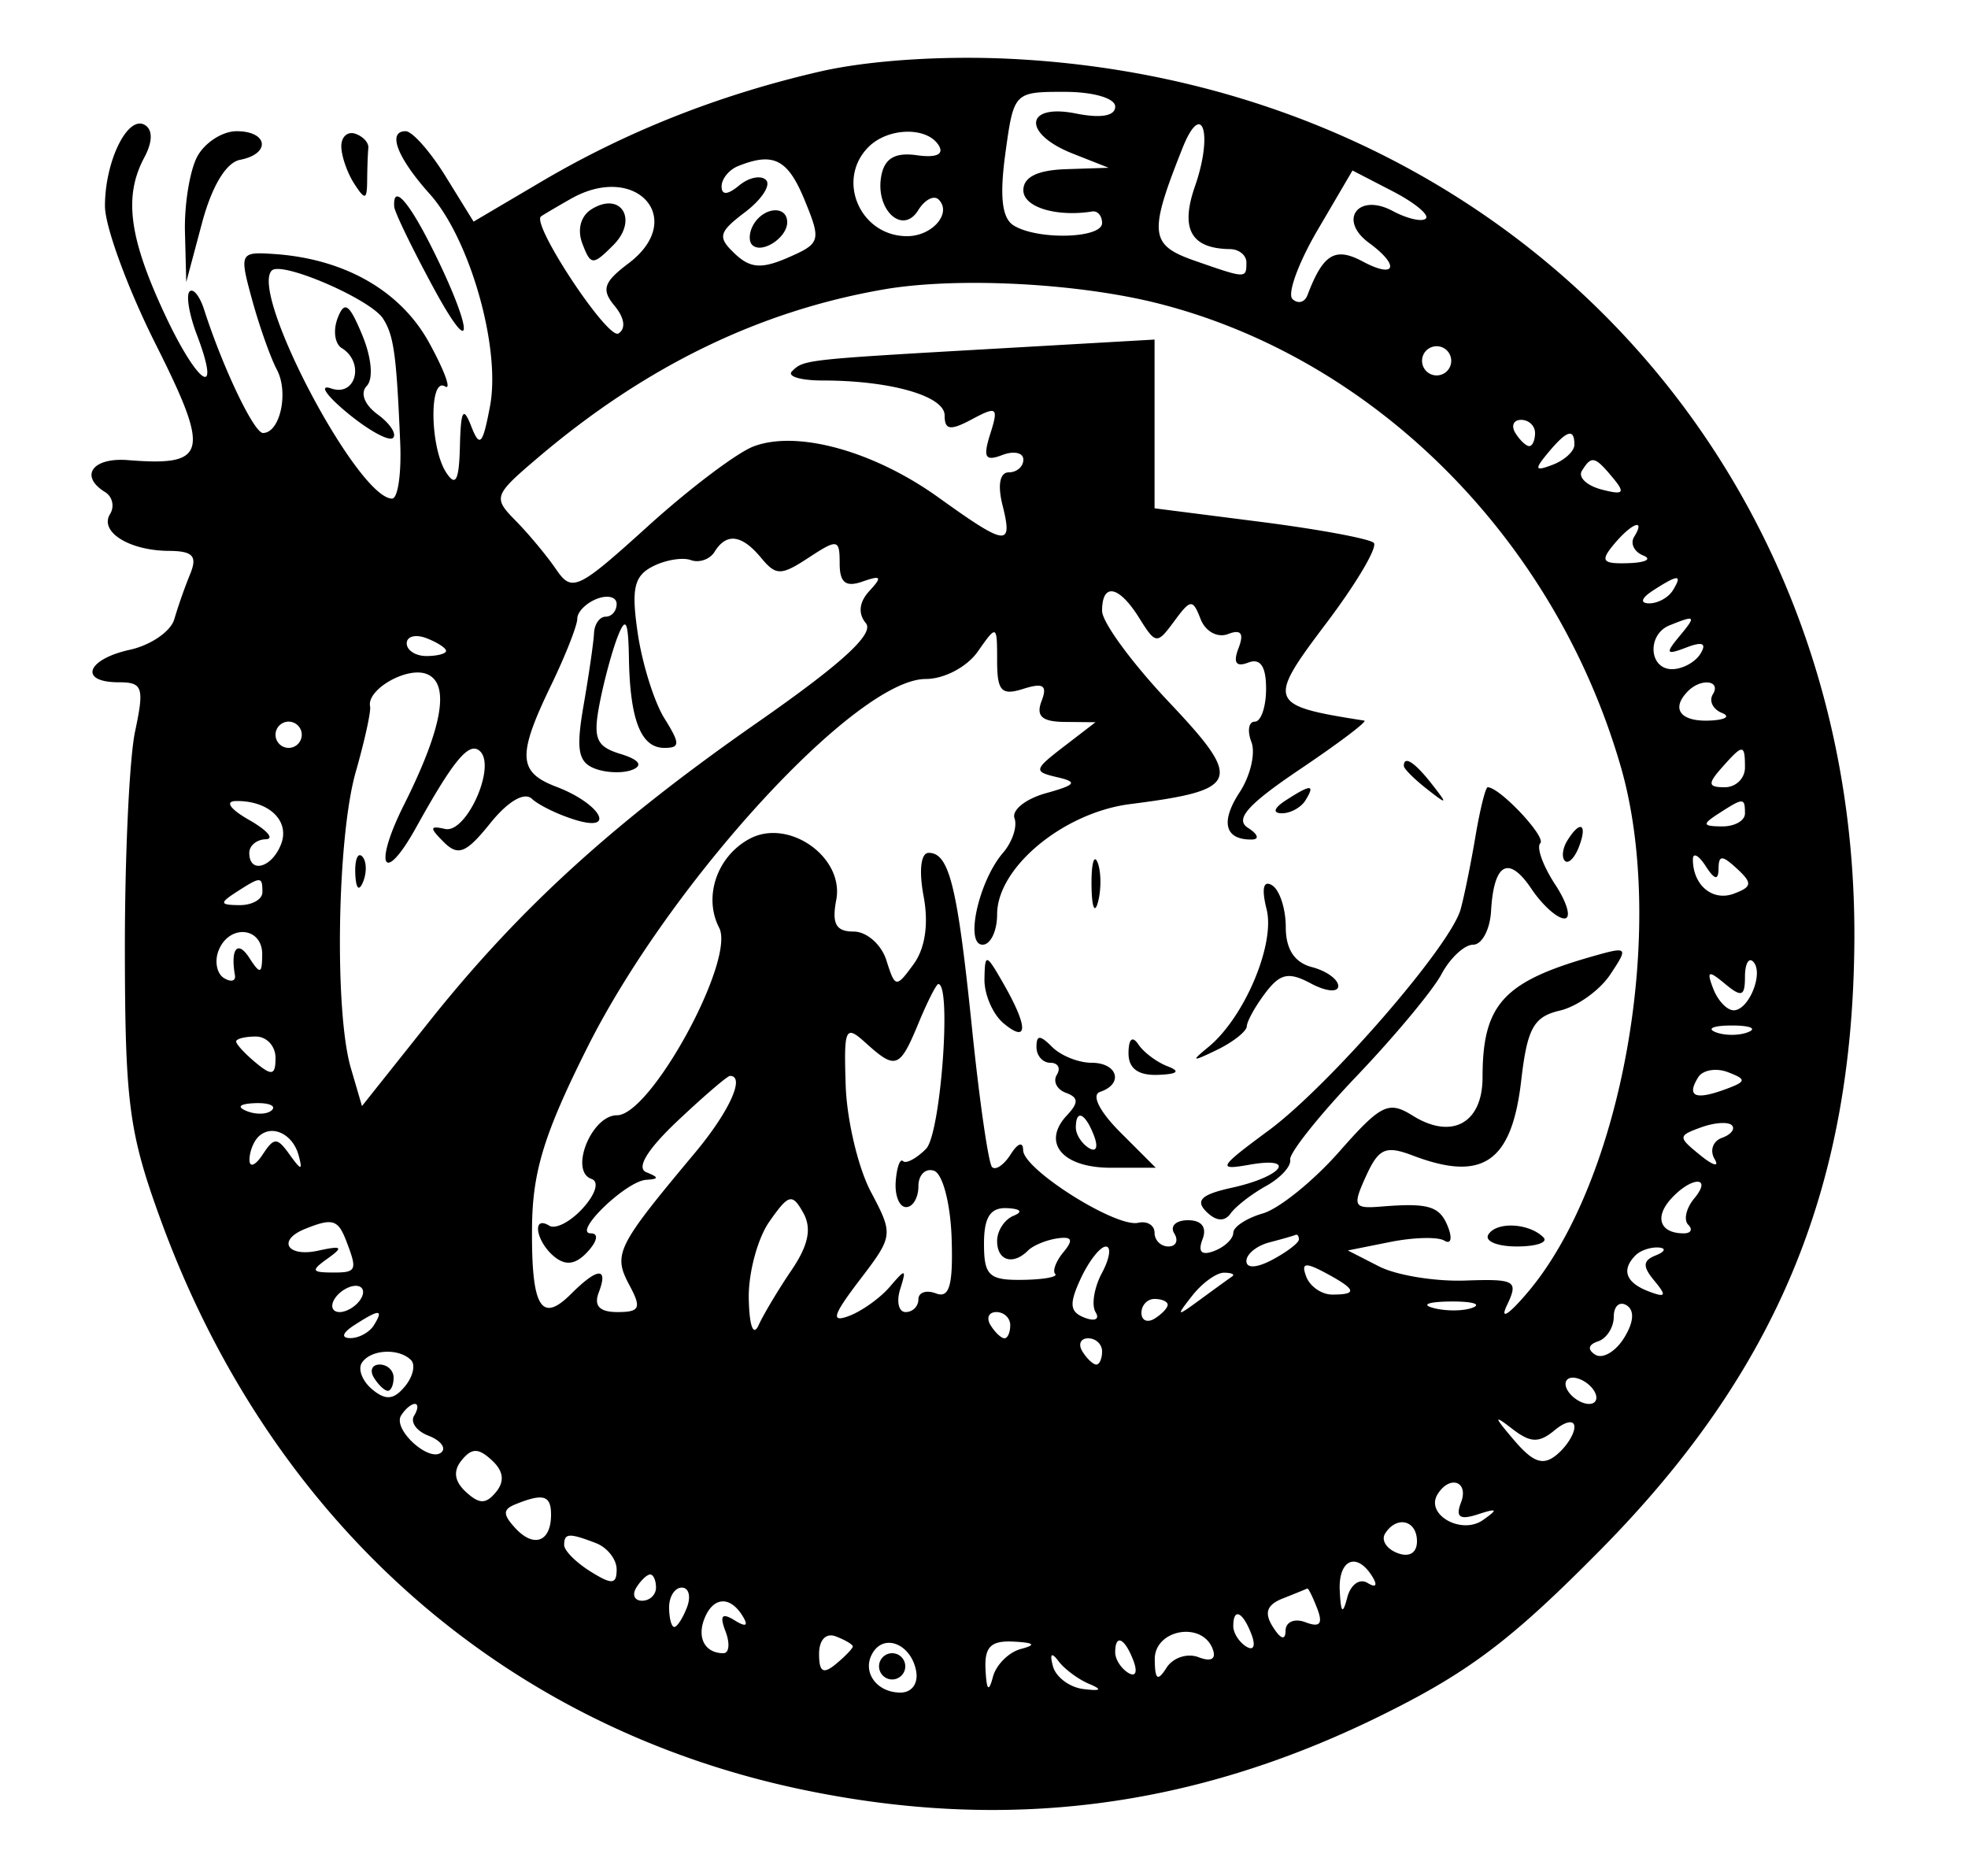<svg xmlns="http://www.w3.org/2000/svg" width="150" height="143"><path d="M62.483 5.456c-7.691 1.776-14.714 4.553-21.228 8.393l-5.159 3.042-2.13-3.445C32.795 11.551 31.424 10 30.918 10c-1.42 0-.646 2.015 1.839 4.788 3.06 3.415 5.425 11.727 4.595 16.15-.558 2.971-.784 3.215-1.437 1.545-.607-1.553-.793-1.225-.86 1.517-.065 2.642-.323 3.132-1.055 2-1.238-1.915-1.301-7.304-.077-6.547.508.313-.034-1.178-1.204-3.314-2.179-3.979-6.46-6.426-11.863-6.782-2.575-.17-2.618-.078-1.642 3.484.551 2.013 1.402 4.414 1.891 5.337.919 1.736.241 4.822-1.06 4.822-.688 0-3.068-4.986-4.484-9.393-.334-1.041-.835-1.666-1.113-1.389-.277.278-.029 1.754.552 3.282 1.93 5.077.082 3.876-2.469-1.605-2.706-5.814-3.109-8.947-1.528-11.9.629-1.177.648-2.093.05-2.462C9.747 8.726 8 12.257 8 15.703c0 1.559 1.736 6.29 3.858 10.514 4.191 8.343 3.955 9.334-2.108 8.851-2.707-.215-3.722 1.214-1.734 2.442.559.346.727 1.097.372 1.671-.832 1.347 1.459 2.784 4.469 2.804 1.85.012 2.202.391 1.637 1.765a39.84 39.84 0 00-1.209 3.443c-.269.931-1.793 1.979-3.387 2.329C6.583 50.251 5.98 52 9.045 52c1.839 0 1.965.38 1.25 3.75-.437 2.063-.787 9.6-.777 16.75.017 11.545.317 13.821 2.68 20.335 8.378 23.095 26.133 38.848 49.142 43.6 15.357 3.172 29.495 1.373 43.66-5.557 6.875-3.364 10.125-5.805 17-12.768 13.434-13.607 19.26-27.648 19.34-46.61.155-36.724-27.182-65.198-64.34-67.017-5.2-.254-10.836.123-14.517.973m14.146 6.231c-.448 3.272-.263 4.928.615 5.485C79.041 18.313 84 18.187 84 17c0-.55-.338-.947-.75-.882-2.757.436-5.25-.333-5.25-1.618 0-1.004 1.075-1.535 3.25-1.606l3.25-.107-2.75-1.086c-3.841-1.518-3.651-3.831.25-3.051 1.911.382 3 .192 3-.525C85 7.486 83.332 7 81.136 7c-3.845 0-3.867.024-4.507 4.687m13.498-.393c-2.594 6.524-2.5 7.38.945 8.581C94.995 21.243 95 21.243 95 20c0-.55-.562-1.007-1.25-1.015-2.972-.037-3.805-1.527-2.672-4.78 1.41-4.043.548-6.68-.951-2.911m-75.092.64c-.569 1.064-.991 3.652-.937 5.75l.098 3.816 1.199-4.495c.748-2.807 1.838-4.619 2.902-4.824 2.355-.453 2.147-2.181-.262-2.181-1.08 0-2.43.87-3 1.934m10.98-.767c.009.733.452 2.008.985 2.833.828 1.282.972 1.246.985-.25.008-.963.049-2.076.09-2.475.041-.399-.409-.886-1-1.083-.591-.197-1.068.241-1.06.975M66.2 11.2c-2.503 2.503-.644 6.8 2.941 6.8 1.919 0 3.435-1.757 2.405-2.788-.36-.36-1.062.004-1.559.809-1.2 1.942-3.321-.071-2.806-2.665.258-1.301 1.067-1.757 2.703-1.525 1.48.21 2.09-.064 1.666-.75-.89-1.44-3.856-1.375-5.35.119m-9.95 1.462c-.687.278-1.25.972-1.25 1.544 0 .682.462.656 1.342-.075.738-.612 1.658-.797 2.045-.411.387.387-.33 1.487-1.592 2.444-2.029 1.539-2.121 1.905-.795 3.164 1.183 1.123 2.045 1.186 4.081.298 2.463-1.075 2.52-1.275 1.247-4.376-1.281-3.122-2.374-3.679-5.078-2.588m44.172 4.88c-1.466 2.502-2.324 4.866-1.907 5.253.418.388.93.255 1.138-.295 1.194-3.148 2.103-3.701 4.22-2.568 2.511 1.344 2.853.32.474-1.42-2.381-1.741-.829-3.84 1.799-2.434 1.114.596 2.254.856 2.533.577.279-.279-.865-1.217-2.542-2.084l-3.049-1.577-2.666 4.548M43.5 15.157c-1.1.626-2.119 1.228-2.265 1.338-.762.578 5.089 9.423 5.902 8.921.581-.36.467-1.188-.289-2.099-1.031-1.243-.846-1.81 1.057-3.245 4.487-3.385.577-7.748-4.405-4.915m-13.453.593c.026.413 1.389 3.225 3.029 6.25 3.166 5.841 2.976 3.094-.225-3.25-1.77-3.509-2.913-4.731-2.804-3m15.049.191c-.838.517-1.117 1.562-.705 2.636.638 1.661.792 1.668 2.353.108 1.925-1.925.599-4.133-1.648-2.744m12.363 1.126c-.363.586-.419 1.306-.126 1.6.717.716 2.667-.546 2.667-1.726 0-1.278-1.726-1.193-2.541.126m-36.744 3.552C19.004 22.329 27.272 38 29.885 38c.44 0 .719-1.913.619-4.25-.285-6.73-.484-8.17-1.304-9.461-.941-1.48-7.736-4.419-8.485-3.67m46.626 1.443C57.846 23.71 49.185 27.926 41 34.882c-3.372 2.866-3.434 3.041-1.704 4.797.988 1.001 2.377 2.67 3.087 3.709 1.215 1.775 1.632 1.579 7.02-3.3 3.15-2.853 6.763-5.581 8.029-6.062 3.327-1.265 9.17.349 14.112 3.898 5.185 3.724 5.671 3.781 4.867.576-.387-1.54-.202-2.5.481-2.5.609 0 1.108-.436 1.108-.969 0-.532-.727-.689-1.615-.348-1.298.498-1.476.18-.906-1.618.643-2.024.511-2.13-1.384-1.116-1.666.892-2.095.833-2.095-.289 0-1.479-4.126-2.66-9.292-2.66-1.673 0-2.728-.313-2.346-.696.893-.893.913-.895 15.388-1.723L88 25.88v12.861l8.067 1.03c4.437.567 8.325 1.288 8.64 1.603.315.315-1.309 3.067-3.61 6.114-4.558 6.036-4.463 6.279 2.89 7.435.267.043-1.927 1.703-4.878 3.689-4.014 2.704-5.017 3.832-3.986 4.485.757.48.889.879.294.888-2.064.029-2.417-1.336-.932-3.603.821-1.252 1.224-2.976.897-3.83-.328-.853-.21-1.552.261-1.552s.857-1.13.857-2.511c0-1.708-.436-2.344-1.361-1.989-.929.357-1.164.008-.739-1.1.435-1.135.193-1.458-.806-1.074-.796.305-1.718-.199-2.083-1.139-.601-1.551-.763-1.538-2.013.16-1.311 1.78-1.407 1.771-2.67-.25C85.281 44.618 84 44.375 84 46.56c0 .858 2.283 3.974 5.074 6.925 5.718 6.046 5.461 6.729-2.936 7.799C81.053 61.932 76 66.12 76 69.687 76 70.959 75.501 72 74.892 72c-1.372 0-.293-4.854 1.555-7 .711-.825 1.106-2.009.879-2.631-.227-.622.844-1.481 2.38-1.91 2.315-.645 2.462-.856.862-1.227-1.804-.419-1.771-.572.5-2.318l2.432-1.87-2.357-.022c-1.724-.016-2.196-.443-1.756-1.587.461-1.202.137-1.419-1.393-.933-1.667.529-1.994.175-1.994-2.157 0-2.739-.027-2.752-1.469-.693-.828 1.182-2.564 2.098-3.976 2.098-5.265 0-19.459 15.454-25.782 28.071-3.285 6.554-4.181 9.455-4.221 13.664-.06 6.141.683 7.423 2.972 5.134 2.025-2.025 2.864-2.072 2.114-.119-.393 1.026.058 1.5 1.429 1.5 1.7 0 1.84-.306.922-2.021-1.286-2.402-1.03-2.923 4.976-10.111C55.585 84.733 56.83 82 55.64 82c-.198 0-1.992 1.539-3.987 3.421-2.313 2.181-3.179 3.602-2.39 3.921.974.394.971.517-.013.579-1.543.098-5.653 4.079-4.211 4.079.601 0 .495.592-.25 1.4-.901.979-1.665 1.092-2.539.377-1.401-1.145-1.734-3.194-.384-2.36.477.295 1.629-.307 2.561-1.337.976-1.078 1.256-2.023.66-2.226-1.716-.586-.01-4.854 1.94-4.854 2.584 0 9.047-11.857 7.788-14.288-1.223-2.361-.165-5.454 2.32-6.784 2.978-1.594 7.226 1.404 6.603 4.66C63.39 70.412 63.715 71 65.071 71c.987 0 2.107.984 2.488 2.187.672 2.117.739 2.126 2.075.299.884-1.21 1.159-3.075.762-5.187-.366-1.953-.209-3.299.386-3.299 1.567 0 2.191 2.526 3.305 13.377.568 5.543 1.256 10.299 1.528 10.571.271.272.912-.168 1.424-.977.543-.858.937-.984.946-.303.019 1.463 7.074 5.912 8.765 5.528.688-.156 1.25.186 1.25.76 0 .574.477 1.044 1.059 1.044s.781-.45.441-1 .132-1 1.048-1c1.044 0 1.458.541 1.11 1.449-.372.969-.076 1.265.893.893.797-.306 1.449-.928 1.449-1.382 0-.454 1.013-1.118 2.25-1.476 1.237-.358 3.853-2.47 5.813-4.693 3.205-3.637 3.768-3.913 5.617-2.759 2.978 1.86 5.32.574 5.32-2.919 0-5.523 1.564-7.267 8.233-9.18 2.869-.823 2.912-.784 1.501 1.341-.799 1.203-2.528 2.44-3.843 2.749-2 .47-2.482 1.344-2.945 5.339-.72 6.212-2.924 7.738-8.254 5.711-2.08-.791-2.605-.56-3.577 1.573-1.039 2.281-.94 2.484 1.123 2.316 3.689-.299 4.517-.044 5.144 1.59.327.854.196 1.306-.291 1.004-.487-.301-2.342-.256-4.122.1l-3.237.648 2.384 1.219c1.311.671 4.258 1.155 6.548 1.075 3.85-.133 4.09.009 3.197 1.879-.556 1.164.114.748 1.577-.977 7.227-8.523 10.642-27.79 7.1-40.06-5.005-17.334-18.689-31.068-35.163-35.288-6.168-1.581-15.441-2.061-21.034-1.09m-41.607 2.19c-.356.926-.216 1.95.31 2.275 1.767 1.092 1.086 3.732-.794 3.081-.962-.333-.418.499 1.211 1.849 1.628 1.35 3.203 2.213 3.498 1.917.296-.296-.233-1.101-1.176-1.791-1.006-.735-1.348-1.63-.828-2.168.515-.533.371-2.154-.345-3.881-.991-2.389-1.356-2.638-1.876-1.282m82.819 2.663a1.116 1.116 0 00.362 1.532c.521.322 1.21.159 1.532-.362a1.116 1.116 0 00-.362-1.532 1.116 1.116 0 00-1.532.362M115.5 33c.34.55.816 1 1.059 1s.441-.45.441-1-.477-1-1.059-1-.781.45-.441 1m2.481 1.523c-1.057 1.273-.995 1.42.378.893.902-.347 1.641-1.032 1.641-1.523 0-1.286-.579-1.105-2.019.63m2.589 1.363c-.301.488.373 1.127 1.498 1.422 1.678.438 1.834.279.867-.887-1.381-1.664-1.632-1.72-2.365-.535M123 41.5c-1.049 1.263-.871 1.488 1.128 1.421 1.304-.043 1.807-.307 1.116-.585-.691-.279-1.002-.918-.691-1.421.907-1.468-.193-1.053-1.553.585m-68.533.553c-.357.579-1.172.865-1.809.635-.637-.23-1.948-.011-2.914.485-1.422.732-1.637 1.704-1.132 5.115.343 2.317 1.256 5.225 2.029 6.462C51.85 56.686 51.848 57 50.63 57c-1.775 0-2.612-2.122-2.693-6.832-.05-2.845-.24-3.219-.849-1.668-.433 1.1-1.058 3.415-1.391 5.145-.509 2.647-.255 3.252 1.599 3.818 1.399.426 1.736.864.921 1.199-.706.289-1.999.252-2.875-.084-1.281-.492-1.449-1.438-.857-4.845.404-2.328.76-4.795.792-5.483.031-.687.431-1.25.89-1.25.458 0 .833-.436.833-.969 0-.532-.675-.709-1.5-.393-.825.317-1.5 1-1.5 1.517 0 .518-.9 2.804-2 5.081-2.586 5.353-2.52 6.616.403 7.727 3.338 1.269 4.628 3.488 1.472 2.532-1.306-.396-2.806-1.122-3.332-1.614-.581-.543-1.829.189-3.175 1.862-1.84 2.286-2.445 2.531-3.543 1.436-1.1-1.097-1.082-1.267.103-1 1.6.36 3.89-4.694 2.676-5.908-.815-.815-2 .589-4.885 5.79-2.483 4.474-3.288 2.99-.931-1.714 2.96-5.906 3.543-9.283 1.724-9.981-1.509-.579-4.588 1.195-4.303 2.48.079.36-.414 2.609-1.097 4.999-1.417 4.963-1.635 18.24-.371 22.554l.849 2.9 5.093-6.4c6.866-8.627 14.006-15.137 25.04-22.829 6.448-4.495 8.938-6.774 8.274-7.573-.613-.739-.515-1.614.277-2.468.99-1.068.889-1.205-.524-.708-1.287.453-1.75.089-1.75-1.375 0-1.863-.153-1.892-2.359-.447-2.111 1.384-2.491 1.386-3.622.024-1.48-1.784-2.645-1.938-3.552-.47M126 45c-.901.582-1.025.975-.309.985.655.008 1.469-.435 1.809-.985.767-1.242.421-1.242-1.5 0m1.25 2.662c-1.727.697-1.576 3.338.191 3.338.793 0 1.766-.526 2.164-1.17.498-.805.16-.954-1.082-.477-1.527.586-1.61.457-.542-.83 1.331-1.604 1.275-1.67-.731-.861M31 49.031c0 .533.675.969 1.5.969s1.5-.177 1.5-.393c0-.216-.675-.652-1.5-.969-.825-.316-1.5-.139-1.5.393m97.667 3.636c-1.326 1.326-.62 2.331 1.583 2.254 1.238-.043 1.685-.307.994-.585-.691-.279-1.002-.918-.691-1.421.648-1.05-.884-1.251-1.886-.248M21 56c0 .55.45 1 1 1s1-.45 1-1-.45-1-1-1-1 .45-1 1m110.211 2.538c-1.066 1.208-1.022 1.462.25 1.462.846 0 1.539-.675 1.539-1.5 0-1.824-.15-1.82-1.789.038M107 58.378c0 .207.787.995 1.75 1.75 1.586 1.243 1.621 1.208.378-.378-1.307-1.666-2.128-2.195-2.128-1.372M98 61c-.901.582-1.025.975-.309.985.655.008 1.469-.435 1.809-.985.767-1.242.421-1.242-1.5 0m14.458 2.75c-.348 2.063-.855 4.559-1.128 5.547-.772 2.804-10.035 13.471-14.659 16.881-3.791 2.796-3.923 3.032-1.451 2.594 3.711-.659 2.523.906-1.33 1.752-2.312.508-2.801.965-1.947 1.819.737.737 1.391.79 1.849.149.389-.546 1.608-1.491 2.708-2.101 1.1-.61 1.926-1.51 1.836-2-.09-.49 2.197-3.366 5.082-6.391s5.787-6.513 6.449-7.75c.662-1.237 1.75-2.25 2.418-2.251.668 0 1.282-1.154 1.363-2.565.212-3.666 1.337-4.281 3.083-1.684.832 1.237 1.96 2.25 2.506 2.25.546 0 .23-1.164-.702-2.587-.932-1.422-1.442-2.839-1.133-3.148.472-.473-3.093-4.265-4.01-4.265-.166 0-.586 1.688-.934 3.75M19 62.5c1.375.786 1.938 1.445 1.25 1.465-.687.019-1.25.485-1.25 1.035 0 1.621 1.731 1.143 2.427-.67.679-1.771-.932-3.313-3.427-3.279-.884.012-.473.607 1 1.449m112-.5c-1.282.828-1.246.972.25.985.963.008 1.75-.435 1.75-.985 0-1.22-.113-1.22-2 0m-11.541 2.067c-.363.586-.445 1.281-.183 1.543s.743-.218 1.069-1.067c.676-1.762.1-2.072-.886-.476m-92.38 2.516c.048 1.165.285 1.402.604.605.289-.722.253-1.585-.079-1.917-.332-.332-.568.258-.525 1.312m56.116.917c.02 1.65.244 2.204.498 1.231.254-.973.237-2.323-.037-3-.274-.677-.481.119-.461 1.769m45.836-2c0 1.962 1.495 3.217 3.115 2.614 1.402-.523 1.439-.805.25-1.903-1.14-1.053-1.399-1.053-1.411 0-.011.912-.299.85-.985-.211-.533-.825-.969-1.05-.969-.5M18 68c-1.282.828-1.246.972.25.985.962.008 1.75-.435 1.75-.985 0-1.22-.113-1.22-2 0m78.541 1.309c.668 2.658-1.702 8.253-4.445 10.496-1.355 1.109-1.257 1.141.654.215 1.237-.6 2.264-1.412 2.282-1.805.017-.393.655-1.538 1.418-2.544 1.126-1.486 1.777-1.62 3.468-.715 1.145.613 2.082.701 2.082.196 0-.505-.9-1.154-2-1.442-1.336-.349-2-1.364-2-3.057 0-1.394-.468-2.824-1.04-3.178-.669-.413-.819.24-.419 1.834m-79.89 3.159c-.31.807-.122 1.741.417 2.074.54.334.917.236.838-.218-.351-2.021.207-2.697 1.094-1.324.828 1.282.972 1.246.985-.25.018-2.12-2.546-2.337-3.334-.282m58.384 2.16c-.019 1.17.64 2.687 1.465 3.372 1.872 1.554 1.872.275 0-3-1.346-2.355-1.431-2.377-1.465-.372M133 74.456c0 1.489-.256 1.577-1.523.525-1.273-1.057-1.42-.995-.893.378.347.902 1.046 1.641 1.554 1.641 1.168 0 2.319-2.876 1.486-3.71-.343-.343-.624.182-.624 1.166M70 78c-1.426 3.442-1.73 3.554-4.021 1.481-1.55-1.403-1.666-1.155-1.521 3.25.087 2.623.947 6.264 1.913 8.092 1.734 3.282 1.724 3.363-.846 6.733-2.053 2.691-2.224 3.269-.813 2.739.983-.369 2.387-1.374 3.12-2.233 1.19-1.396 1.273-1.376.781.188-.303.963-.114 1.75.418 1.75a.972.972 0 00.969-.969c0-.532.605-.736 1.344-.452 1.021.391 1.307-.622 1.188-4.219-.088-2.637-.683-4.91-1.345-5.131-.653-.218-1.187.317-1.187 1.188 0 .87-.422 1.583-.938 1.583s-.871-.881-.79-1.957c.081-1.076.331-1.773.557-1.548.225.225 1.014-.195 1.754-.935 1.113-1.113 1.965-12.56.935-12.56-.151 0-.835 1.35-1.518 3m60.75.662c.688.278 1.813.278 2.5 0 .688-.277.125-.504-1.25-.504s-1.937.227-1.25.504M18 79.378c0 .207.675.937 1.5 1.622 1.229 1.02 1.5.951 1.5-.378C21 79.73 20.325 79 19.5 79s-1.5.17-1.5.378m61 .422c0 .66.477 1.2 1.059 1.2s.805.412.494.915c-.311.503 0 1.121.691 1.375.962.352.982.752.084 1.707C79.369 87.082 80.962 89 84.652 89h3.439l-2.699-2.699c-1.592-1.592-2.226-2.856-1.545-3.083C85.662 82.613 85.192 81 83.2 81c-.99 0-2.34-.54-3-1.2-.933-.933-1.2-.933-1.2 0m7.015.45c-.01 1.176.723 1.724 2.235 1.671 1.503-.053 1.752-.268.75-.65-.825-.314-1.831-1.066-2.235-1.671-.453-.678-.74-.429-.75.65m43.417 1.86c-.893 1.444-.241 1.751 1.995.939 1.694-.615 1.728-.776.282-1.33-.905-.348-1.929-.171-2.277.391M18.813 84.683c.721.289 1.584.253 1.916-.079.332-.332-.258-.568-1.312-.525-1.165.048-1.402.285-.604.604M82 85.941c0 .518.445 1.216.989 1.552.566.35.734-.051.393-.941C82.717 84.82 82 84.503 82 85.941m47.653-.018c-1.771.644-1.773.731-.058 2.124.984.799 1.475.929 1.091.288-.384-.64-.133-1.366.558-1.613.691-.246 1.031-.678.756-.96-.275-.281-1.331-.209-2.347.161m-109.965.723c-.379.378-.681 1.175-.673 1.771.009.596.459.408 1-.417.876-1.333 1.105-1.333 2.061 0 .877 1.222 1.004 1.234.688.063-.45-1.665-2.079-2.415-3.076-1.417m107.622 4.785c-1.221 1.391-.751 2.569 1.023 2.569.55 0 .704-.296.342-.658-.362-.362-.156-1.262.456-2 1.46-1.759-.273-1.674-1.821.089m-68.668 1.67c-.903 1.289-1.61 3.931-1.572 5.872.042 2.093.347 2.917.75 2.027.374-.825 1.503-2.713 2.51-4.196 1.292-1.904 1.554-3.189.892-4.372-.84-1.501-1.109-1.431-2.58.669M75 94.792c0 2.428.381 2.787 2.92 2.753 1.606-.021 2.735-.224 2.509-.45-.227-.226.06-.979.635-1.673.771-.928.644-1.202-.479-1.037-.84.123-1.84.537-2.223.919-1.153 1.154-2.362.785-2.362-.721 0-.779.563-1.643 1.25-1.921.747-.301.545-.536-.5-.583-1.268-.057-1.75.691-1.75 2.713m-51.75-1.13c-2.151.868-1.363 2.175 1 1.658 1.808-.397 1.955-.283.75.578-1.296.925-1.262 1.073.25 1.087 1.942.017 2.014-.134 1.143-2.403-.631-1.643-1.047-1.765-3.143-.92m90.195.427c-.31.501.664.911 2.163.911 1.499 0 2.412-.313 2.03-.696-1.092-1.091-3.573-1.219-4.193-.215m-16.695.6c-.963.252-1.75.89-1.75 1.42 0 .579.795.536 2-.109 1.1-.589 2-1.28 2-1.535 0-.256-.112-.413-.25-.349s-1.037.322-2 .573m-14.378 2.759c-.901 1.943-.84 2.542.302 2.981.787.301 1.161.113.832-.42-.329-.532-.112-1.877.483-2.988.595-1.112.728-2.017.296-2.013-.432.004-1.292 1.102-1.913 2.44m42.295-1.781c-1.106 1.105-.759 2.084.974 2.749 1.329.51 1.416.358.459-.796-.918-1.106-.894-1.542.108-1.944.711-.285.805-.554.209-.597-.596-.043-1.384.221-1.75.588M99.566 97.31c.286.746 1.176 1.357 1.977 1.357 1.959 0 1.835-.394-.52-1.655-1.552-.83-1.866-.766-1.457.298m-8.694 1.44c-1.269 1.619-1.222 1.64.628.283 1.1-.807 2.188-1.594 2.417-1.75.229-.156-.054-.283-.628-.283s-1.662.787-2.417 1.75M25.5 99c-.34.55-.168 1 .382 1s1.278-.45 1.618-1c.34-.55.168-1-.382-1s-1.278.45-1.618 1m61.5 1.059c0 .582.45.781 1 .441s1-.816 1-1.059S88.55 99 88 99s-1 .477-1 1.059m22.269-.366c.973.254 2.323.237 3-.037.677-.274-.119-.481-1.769-.461-1.65.02-2.204.244-1.231.498m13.731.665c0 .811-.54 1.655-1.201 1.876-.747.249-.823.633-.2 1.018.55.34 1.532-.231 2.18-1.27.747-1.196.82-2.112.201-2.495-.539-.333-.98.059-.98.871M27 101c-.901.582-1.025.975-.309.985.655.008 1.469-.435 1.809-.985.767-1.242.421-1.242-1.5 0m48.5 0c.34.55.816 1 1.059 1s.441-.45.441-1-.477-1-1.059-1-.781.45-.441 1m7 2c.34.55.816 1 1.059 1s.441-.45.441-1-.477-1-1.059-1-.781.45-.441 1m-54.93.887c-.301.487.062 1.393.808 2.012 1.019.846 1.636.789 2.481-.229.618-.745.828-1.65.466-2.012-.944-.943-3.112-.811-3.755.229M28.5 105c.34.55.816 1 1.059 1s.441-.45.441-1-.477-1-1.059-1-.781.45-.441 1m91 1c.34.55 1.068 1 1.618 1s.722-.45.382-1c-.34-.55-1.068-1-1.618-1s-.722.45-.382 1m-88.93 1.887c-.662 1.071 2.219 3.657 3.097 2.779.341-.34-.118-.902-1.018-1.247-.901-.346-1.389-1.031-1.084-1.524.304-.492.328-.895.053-.895s-.747.399-1.048.887m84.832 1.877c1.459 1.71 2.216 1.968 3.25 1.11.741-.615 1.348-1.569 1.348-2.119 0-.558-.663-.449-1.5.245-1.202.998-1.848.976-3.25-.11-1.429-1.107-1.401-.947.152.874m-80.214 1.528c-.667.816-.561 1.6.325 2.416 1.025.943 1.528.943 2.299 0 .667-.816.561-1.6-.325-2.416-1.025-.943-1.528-.943-2.299 0m74.382 2.595c-.956 1.546 1.824 3.121 3.464 1.961 1.18-.834 1.103-.918-.395-.431-1.38.449-1.712.214-1.282-.906.616-1.606-.861-2.122-1.787-.624m-70.291.766c-.961.389-.961.775 0 1.816 1.418 1.535 2.721 1.043 2.721-1.028 0-1.48-.592-1.651-2.721-.788m66.286 2.242c-.305.493.119 1.153.941 1.469.907.348 1.494-.003 1.494-.895 0-1.618-1.563-1.986-2.435-.574M43 117.759c0 .418.9 1.322 2 2.009 1.643 1.026 2 .999 2-.153 0-.77-.712-1.674-1.582-2.008-2.054-.788-2.418-.766-2.418.152m59.116 3.491c.088 1.712.226 1.829.576.488.253-.969.945-1.462 1.538-1.096.642.397.79.199.365-.487-1.187-1.922-2.602-1.297-2.479 1.095M48.5 121c-.34.55-.141 1 .441 1S50 121.55 50 121s-.198-1-.441-1-.719.45-1.059 1m2.5 1.5c0 .825.177 1.5.393 1.5.216 0 .652-.675.969-1.5.316-.825.139-1.5-.393-1.5-.533 0-.969.675-.969 1.5m46.787-.679c-1.238.491-1.451 1.096-.766 2.179.597.944.954 1.048.964.281.008-.674.69-.959 1.526-.638 1.082.415 1.336.121.893-1.032-.34-.886-.682-1.579-.761-1.541a89.32 89.32 0 01-1.856.751m-44.111 1.581c-.56 1.459.08 2.598 1.459 2.598.441 0 .515-.749.164-1.664-.464-1.208-.276-1.44.686-.846.881.545 1.085.433.61-.335-.966-1.565-2.266-1.454-2.919.247m40.324.539c0 .518.445 1.216.989 1.552.566.35.734-.051.393-.941-.665-1.732-1.382-2.049-1.382-.611m-31.571 2.117c0 1.379.317 1.568 1.285.764.707-.587 1.286-1.189 1.286-1.337 0-.149-.579-.493-1.286-.764-.759-.292-1.285.256-1.285 1.337m25.586.406c.012 1.567.219 1.715.899.64.486-.767 1.582-1.128 2.434-.801.98.376 1.376.141 1.076-.64-.816-2.126-4.426-1.47-4.409.801m-21.482-.517c-.88 1.423.242 3.053 2.099 3.053.876 0 1.378-.703 1.191-1.667-.389-2.009-2.386-2.849-3.29-1.386m8.583 1.303c.082 1.594.246 1.758.561.561.246-.928 1.206-1.888 2.134-2.134 1.197-.315 1.033-.479-.561-.561-1.732-.089-2.223.402-2.134 2.134M85 125.941c0 .518.445 1.216.989 1.552.566.35.734-.051.393-.941-.665-1.732-1.382-2.049-1.382-.611M67 127c0 .55.45 1 1 1s1-.45 1-1-.45-1-1-1-1 .45-1 1m13.257 0c.225.825 1.271 1.605 2.326 1.732 1.347.164 1.471.045.417-.4-.825-.347-1.872-1.127-2.326-1.732-.531-.707-.68-.565-.417.4" fill="undefined" fill-rule="evenodd"/></svg>